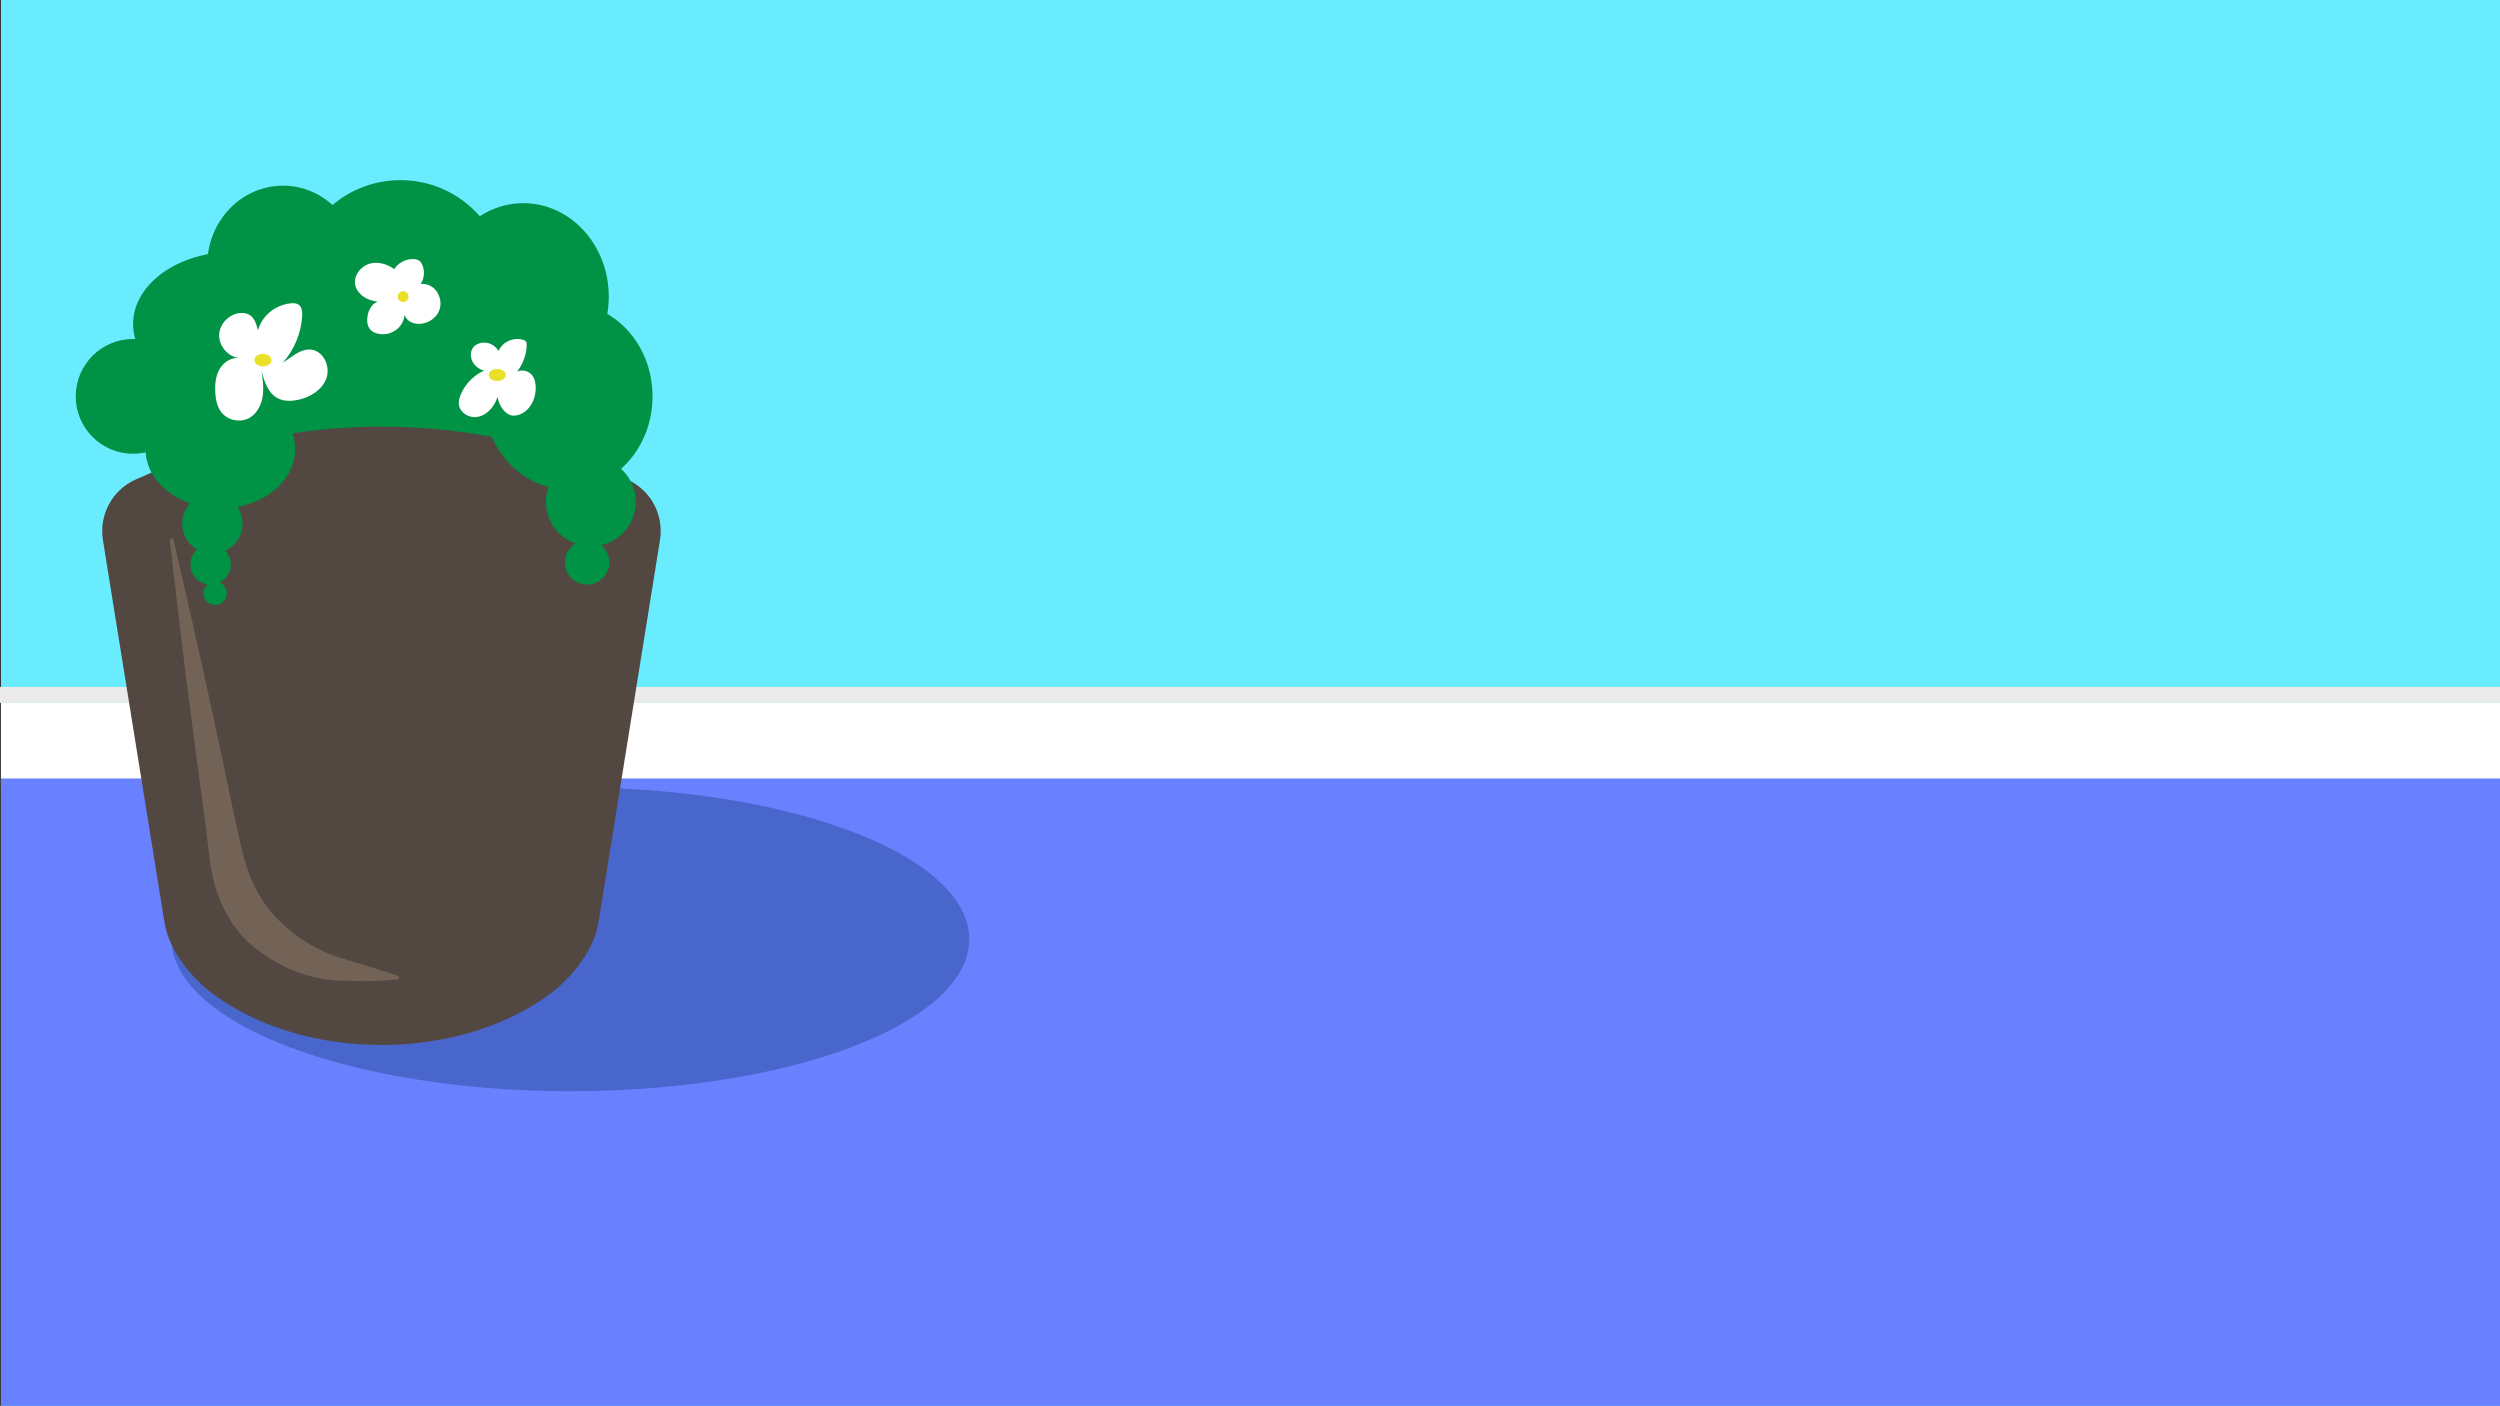 <?xml version="1.0" encoding="UTF-8"?><svg id="Layer_1" xmlns="http://www.w3.org/2000/svg" viewBox="0 0 1920.74 1080.09"><rect x="0" y="0" width="1920.74" height="1080.09" fill="#333333" stroke="none"/><defs><style>.cls-1{fill:#009245;}.cls-2{fill:#eaeaea;}.cls-3{fill:#eae028;}.cls-4{fill:#fff;}.cls-5{fill:#6a81ff;}.cls-6{fill:#6aecff;}.cls-7{fill:#736357;}.cls-8{fill:#4866cc;}.cls-9{fill:#534741;}</style></defs><rect class="cls-6" x=".74" width="1920" height="1080"/><rect class="cls-4" x=".74" y="540" width="1920" height="64.82"/><rect class="cls-5" x=".74" y="598.08" width="1920" height="482.01"/><ellipse class="cls-8" cx="438.28" cy="721.61" rx="306.4" ry="116.78"/><rect class="cls-2" y="527.75" width="1920.74" height="12.25"/><ellipse class="cls-1" cx="275.62" cy="306.26" rx="135.99" ry="52.85"/><path class="cls-9" d="m420.36,765.24h0c-70.01,50.15-184.57,50.15-254.58,0h0c-12-8.59-22.18-19.47-29.97-32h0c-4.91-7.89-8.19-16.67-9.67-25.85l-47.07-292.48c-3.11-19.34,7.12-38.37,24.98-46.43h0c120.18-54.26,257.87-54.26,378.05,0h0c17.85,8.06,28.09,27.09,24.98,46.43l-47.07,292.48c-1.48,9.17-4.76,17.96-9.67,25.85h0c-7.79,12.53-17.98,23.4-29.97,32Z"/><path class="cls-7" d="m133.25,414.65c15.71,66.53,31.73,139.77,45.68,206.95,2.65,12.53,5.61,26.05,8.69,38.29,4.17,14.61,10.8,28.75,20.35,40.55,14.16,16.22,32.62,28.9,53.25,35.35,14.89,4.44,29.65,9,44.48,13.86.75.25,1.16,1.06.91,1.81-.18.54-.65.9-1.18.97-13.51,1.62-26.98,1.58-40.5,1.11-24.3.09-48.09-8.99-67.17-23.83-8.23-6.12-15.33-13.94-20.79-22.62-8.04-12.62-12.81-27.1-15.17-41.78-1.86-13.74-3.02-26.38-4.97-39.91-9.35-68.01-18.84-142.26-26.34-210.29-.08-.77.47-1.46,1.24-1.54.71-.08,1.35.39,1.51,1.07h0Z"/><ellipse class="cls-1" cx="179.35" cy="248.98" rx="77.09" ry="55.55"/><ellipse class="cls-1" cx="436.35" cy="304.52" rx="64.98" ry="71.56"/><circle class="cls-1" cx="307.67" cy="219.31" r="80.91"/><ellipse class="cls-1" cx="217.42" cy="203.63" rx="58.2" ry="60.96"/><ellipse class="cls-1" cx="402.1" cy="227.92" rx="65.62" ry="71.82"/><ellipse class="cls-1" cx="169.3" cy="345.22" rx="57.46" ry="45.49"/><circle class="cls-1" cx="102.26" cy="304.52" r="44.08"/><circle class="cls-1" cx="163.16" cy="402.29" r="23.17"/><ellipse class="cls-1" cx="453.97" cy="385.58" rx="34.56" ry="34.15"/><circle class="cls-1" cx="451.04" cy="432.1" r="17.04"/><circle class="cls-1" cx="161.83" cy="433.66" r="15.48"/><circle class="cls-1" cx="165.3" cy="455.81" r="8.99"/><path class="cls-4" d="m197.94,269.57c-2.22-8.22-.6-17.4,4.32-24.36s13.03-11.55,21.52-12.2c1.93-.15,4-.06,5.61,1.03,2.66,1.81,2.99,5.56,2.79,8.77-.8,13.18-6.16,26.05-14.95,35.91,6.92-4.39,13.64-10.97,21.78-10.11,9.55,1,15.03,13.04,11.76,22.07s-12.61,14.65-22.02,16.58c-5.12,1.05-10.68,1.15-15.32-1.25-7.54-3.91-10.46-13.02-12.53-21.26.95,6.53,1.9,13.18.92,19.71s-4.21,13.04-9.88,16.42c-6.99,4.17-16.96,2.27-21.92-4.17-3.3-4.28-4.35-9.88-4.64-15.27-.33-6.15.25-12.58,3.34-17.91s9.16-9.27,15.26-8.38c-8.66-.89-15.89-9.18-15.6-17.88s8.07-16.49,16.77-16.79c2.26-.08,4.58.31,6.52,1.46,7.36,4.39,5.32,16.32,11.27,22.49"/><path class="cls-4" d="m385.28,285.8c-4.26-5.14-4.63-13.14-.86-18.66s11.35-8.08,17.69-5.98c.75.25,1.51.58,1.98,1.2.56.74.6,1.74.58,2.67-.2,9.73-4.77,19.29-12.21,25.56,1.27-3.09,4.26-5.4,7.57-5.85s6.81.98,8.86,3.61c1.68,2.16,2.36,4.94,2.61,7.66.85,9.2-3.75,19.41-12.44,22.55-2.21.8-4.68,1.11-6.92.38-1.7-.55-3.16-1.66-4.42-2.93-6.27-6.31-7.44-17.06-2.66-24.56-.83,6.15-1.81,12.41-4.66,17.92s-7.94,10.22-14.09,11.03-13-3.36-13.76-9.52c-.31-2.56.39-5.14,1.35-7.53,3.63-8.99,11.24-16.29,20.37-19.54,2.19-.78,5.62-.52,5.62,1.8-5.02.29-10.34-.8-14.09-4.15s-5.39-9.29-2.84-13.62c2.94-4.99,10.4-5.91,15.36-2.91s7.61,8.83,8.37,14.58"/><path class="cls-4" d="m300.81,220.27c-1.4-5.14-.18-10.92,3.18-15.04s8.78-6.49,14.09-6.16c1.45.09,2.94.39,4.1,1.26,1.03.76,1.72,1.9,2.24,3.08,1.97,4.47,1.66,9.88-.8,14.1s-7.01,7.15-11.87,7.64c3.46-6.42,12.47-8.94,18.91-5.53s9.44,11.99,6.85,18.8-10.25,11.19-17.48,10.3c-2.38-.29-4.75-1.12-6.53-2.73-3.18-2.88-3.86-7.62-3.52-11.89,2.22,5.83.84,12.86-3.42,17.42s-11.18,6.42-17.14,4.61c-1.75-.53-3.45-1.37-4.71-2.7-2.34-2.45-2.84-6.15-2.47-9.52.45-4.06,2.12-8.13,5.29-10.7s8-3.27,11.4-1.02c-5.23,0-10.59-.2-15.47-2.07s-9.29-5.75-10.47-10.85c-1.73-7.48,4.45-15.25,11.95-16.93s15.42,1.67,21.03,6.92"/><ellipse class="cls-3" cx="201.98" cy="276.67" rx="6.53" ry="4.81"/><circle class="cls-3" cx="309.72" cy="227.89" r="4.15"/><ellipse class="cls-3" cx="382.03" cy="288.1" rx="6.54" ry="4.61"/></svg>
